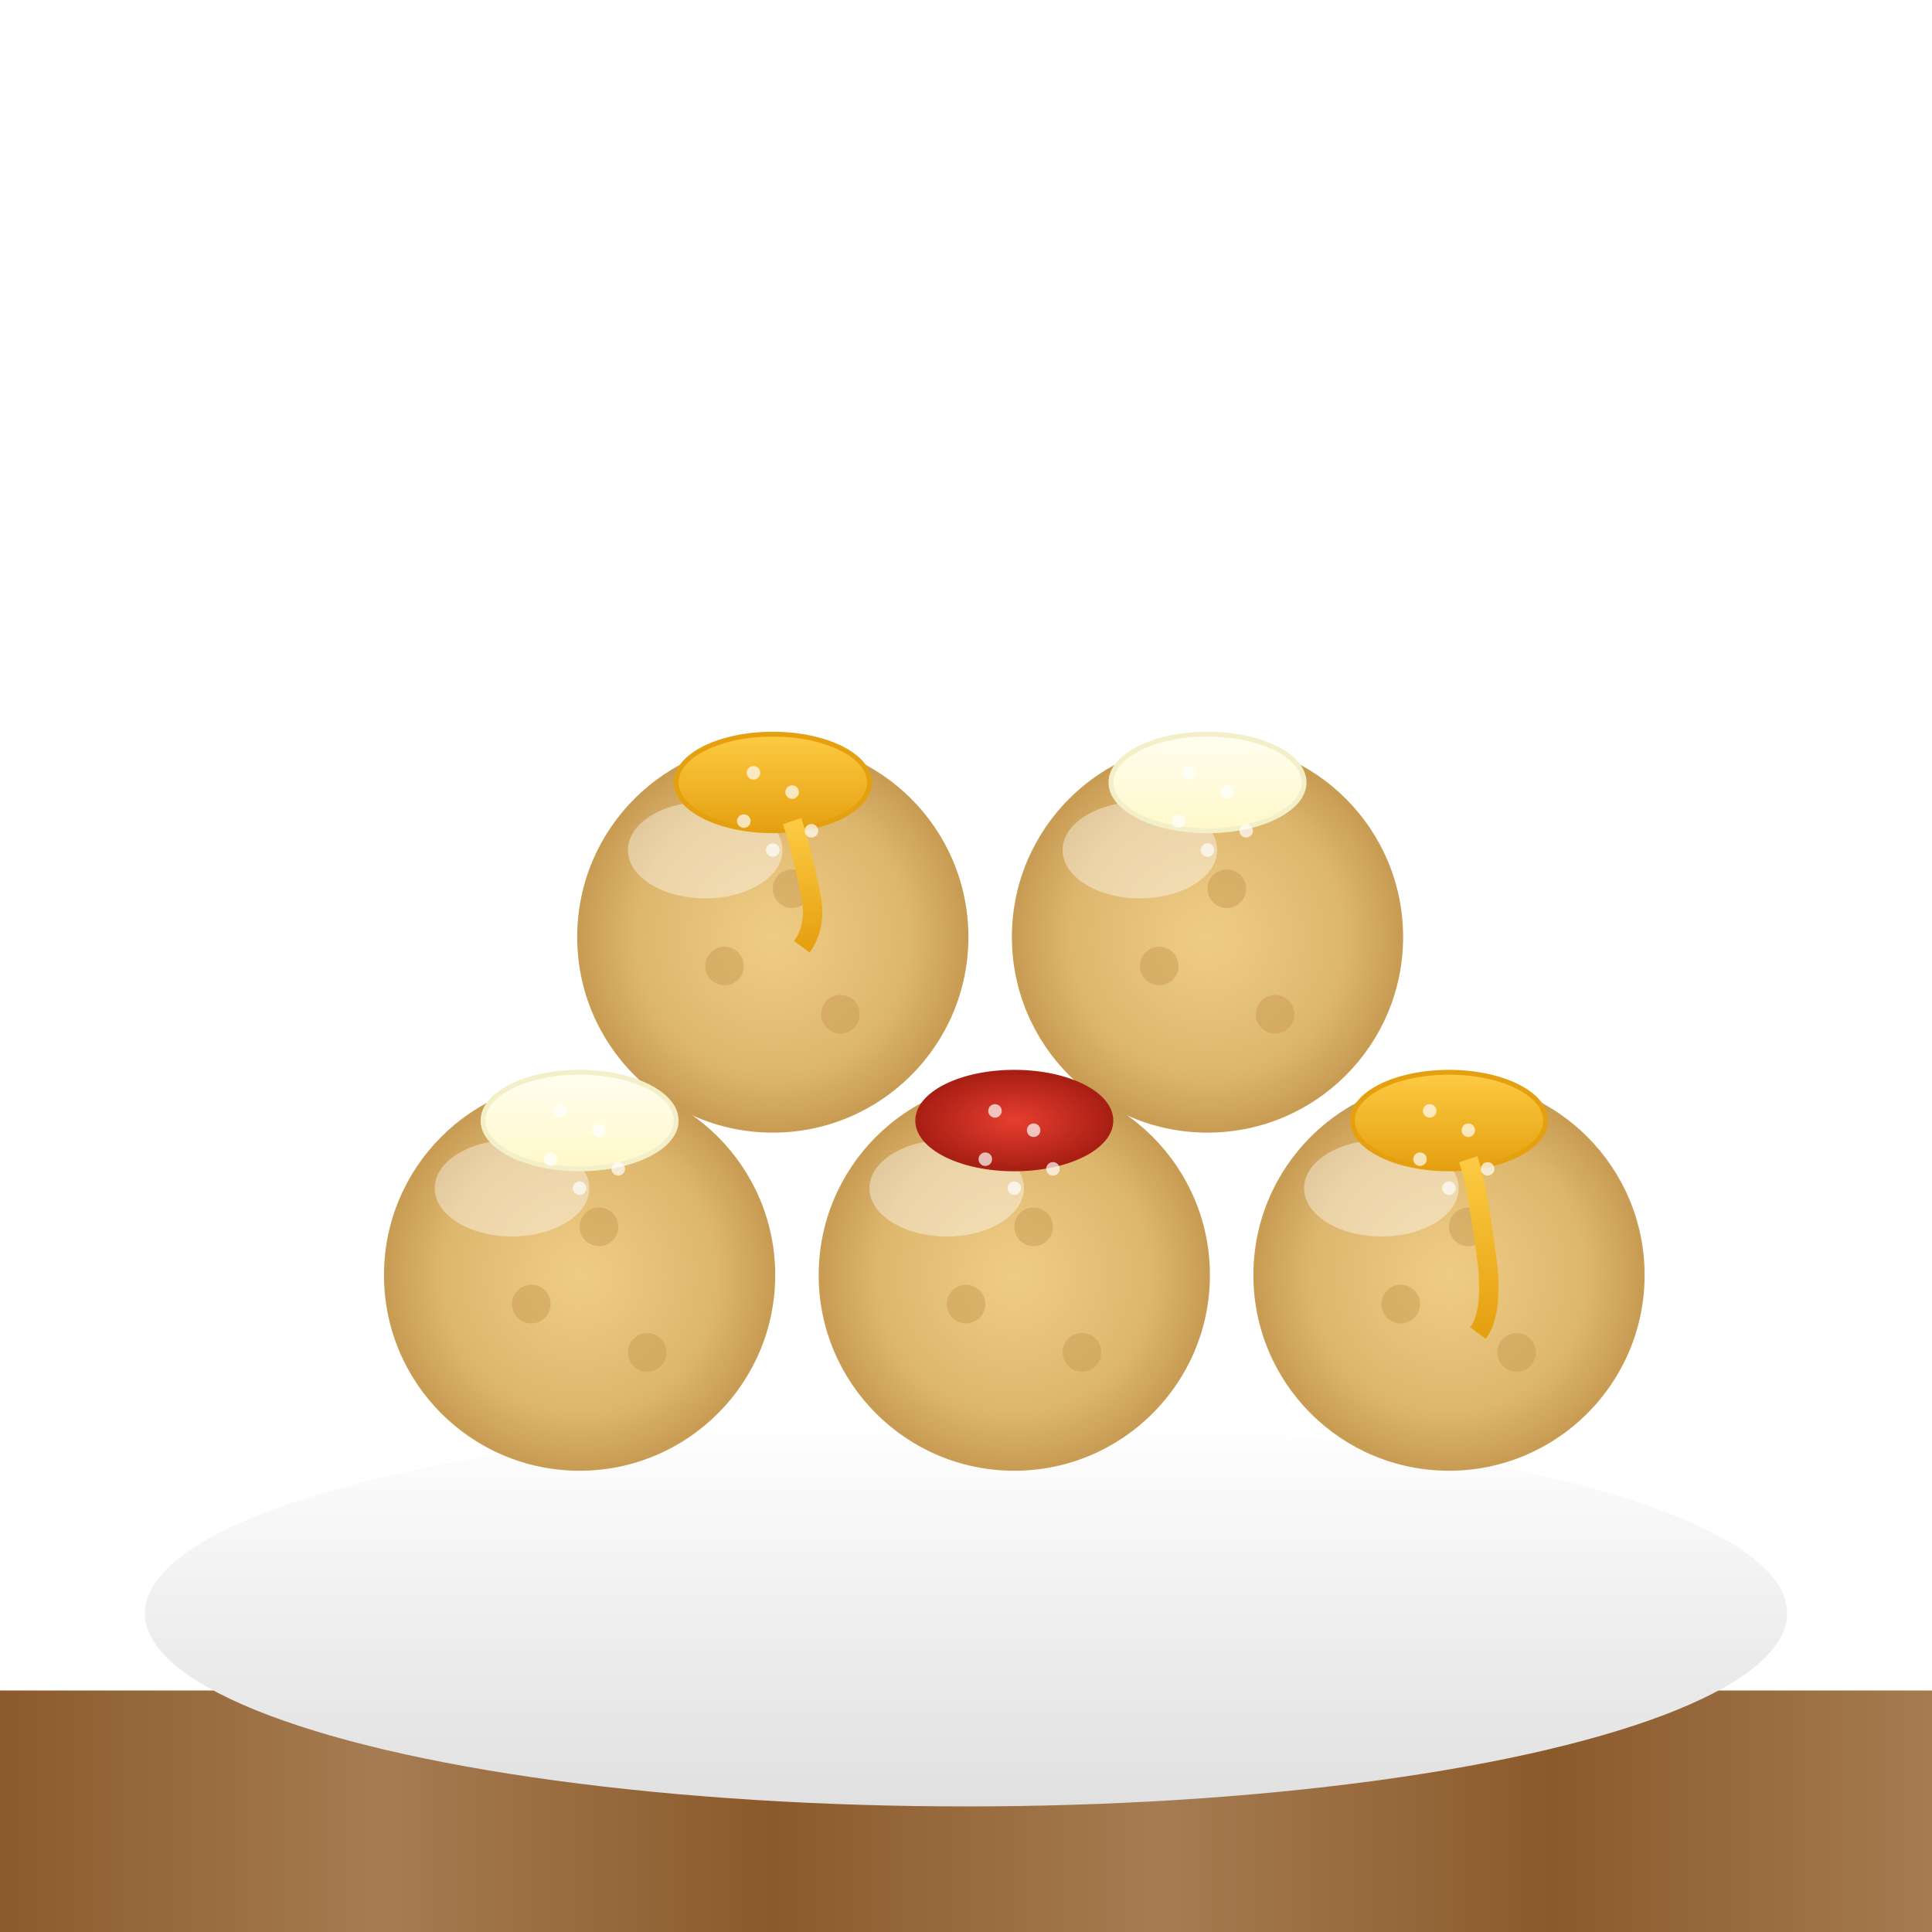 <?xml version="1.0" encoding="UTF-8" standalone="no"?>
<svg width="200" height="200" viewBox="0 0 200 200" xmlns="http://www.w3.org/2000/svg">
  <defs>
    <!-- Wooden Table -->
    <linearGradient id="woodGradient" x1="0%" y1="0%" x2="100%" y2="0%">
      <stop offset="0%" stop-color="#8B5A2B" />
      <stop offset="20%" stop-color="#A67C52" />
      <stop offset="40%" stop-color="#8B5A2B" />
      <stop offset="60%" stop-color="#A67C52" />
      <stop offset="80%" stop-color="#8B5A2B" />
      <stop offset="100%" stop-color="#A67C52" />
    </linearGradient>
    
    <!-- Plate Gradient -->
    <linearGradient id="plateGradient" x1="0%" y1="0%" x2="0%" y2="100%">
      <stop offset="0%" stop-color="#FFFFFF" />
      <stop offset="100%" stop-color="#E0E0E0" />
    </linearGradient>
    
    <!-- Ustipci Dough Gradient -->
    <linearGradient id="doughGradient" x1="0%" y1="0%" x2="0%" y2="100%">
      <stop offset="0%" stop-color="#F9E2A6" />
      <stop offset="100%" stop-color="#DEB76E" />
    </linearGradient>
    
    <!-- Fried Texture Gradient -->
    <radialGradient id="friedTexture" cx="50%" cy="50%" r="50%" fx="50%" fy="50%">
      <stop offset="0%" stop-color="#EFCC85" />
      <stop offset="70%" stop-color="#DEB76E" />
      <stop offset="100%" stop-color="#C99C54" />
    </radialGradient>
    
    <!-- Kajmak Gradient -->
    <linearGradient id="kajmakGradient" x1="0%" y1="0%" x2="0%" y2="100%">
      <stop offset="0%" stop-color="#FFFEF0" />
      <stop offset="100%" stop-color="#FFF8C9" />
    </linearGradient>
    
    <!-- Jam Gradient -->
    <radialGradient id="jamGradient" cx="50%" cy="50%" r="50%" fx="50%" fy="50%">
      <stop offset="0%" stop-color="#E53E2F" />
      <stop offset="100%" stop-color="#AA1F14" />
    </radialGradient>
    
    <!-- Honey Gradient -->
    <linearGradient id="honeyGradient" x1="0%" y1="0%" x2="0%" y2="100%">
      <stop offset="0%" stop-color="#FDCB43" />
      <stop offset="100%" stop-color="#E5A010" />
    </linearGradient>
    
    <!-- Drop Shadow -->
    <filter id="dropShadow" x="-20%" y="-20%" width="140%" height="140%">
      <feGaussianBlur in="SourceAlpha" stdDeviation="2" />
      <feOffset dx="0" dy="2" result="offsetblur" />
      <feComponentTransfer>
        <feFuncA type="linear" slope="0.3" />
      </feComponentTransfer>
      <feMerge>
        <feMergeNode />
        <feMergeNode in="SourceGraphic" />
      </feMerge>
    </filter>
    
    <!-- Inner Shadow -->
    <filter id="innerShadow" x="-50%" y="-50%" width="200%" height="200%">
      <feGaussianBlur in="SourceAlpha" stdDeviation="1" result="blur" />
      <feOffset dx="0" dy="1" />
      <feComposite in2="SourceAlpha" operator="arithmetic" k2="-1" k3="1" />
      <feColorMatrix type="matrix" values="0 0 0 0 0  0 0 0 0 0  0 0 0 0 0  0 0 0 0.3 0" />
      <feMerge>
        <feMergeNode />
        <feMergeNode in="SourceGraphic" />
      </feMerge>
    </filter>
    
    <!-- Gloss Effect -->
    <filter id="gloss" x="-50%" y="-50%" width="200%" height="200%">
      <feGaussianBlur in="SourceAlpha" stdDeviation="2" />
      <feOffset dx="0" dy="-2" />
      <feComponentTransfer>
        <feFuncA type="linear" slope="0.3" />
      </feComponentTransfer>
      <feComposite in2="SourceGraphic" operator="arithmetic" k2="-1" k3="1" />
      <feColorMatrix type="matrix" values="0 0 0 0 1  0 0 0 0 1  0 0 0 0 1  0 0 0 0.5 0" />
      <feMerge>
        <feMergeNode />
        <feMergeNode in="SourceGraphic" />
      </feMerge>
    </filter>
  </defs>
  
  <!-- Wooden Table Background -->
  <rect x="0" y="175" width="200" height="25" fill="url(#woodGradient)" />
  
  <!-- Plate with Shadow -->
  <ellipse cx="100" cy="165" rx="85" ry="20" fill="url(#plateGradient)" filter="url(#dropShadow)" />
  
  <!-- Ustipci (fried dough balls) -->
  <g filter="url(#dropShadow)">
    <!-- First Row -->
    <circle cx="60" cy="130" r="20" fill="url(#friedTexture)" stroke="#C99C54" stroke-width="0.5" />
    <circle cx="105" cy="130" r="20" fill="url(#friedTexture)" stroke="#C99C54" stroke-width="0.5" />
    <circle cx="150" cy="130" r="20" fill="url(#friedTexture)" stroke="#C99C54" stroke-width="0.5" />
    
    <!-- Second Row -->
    <circle cx="80" cy="95" r="20" fill="url(#friedTexture)" stroke="#C99C54" stroke-width="0.5" />
    <circle cx="125" cy="95" r="20" fill="url(#friedTexture)" stroke="#C99C54" stroke-width="0.5" />
  </g>
  
  <!-- Fried Surface Texture -->
  <g opacity="0.5">
    <circle cx="62" cy="127" r="2" fill="#C99C54" />
    <circle cx="55" cy="135" r="2" fill="#C99C54" />
    <circle cx="67" cy="140" r="2" fill="#C99C54" />
    
    <circle cx="107" cy="127" r="2" fill="#C99C54" />
    <circle cx="100" cy="135" r="2" fill="#C99C54" />
    <circle cx="112" cy="140" r="2" fill="#C99C54" />
    
    <circle cx="152" cy="127" r="2" fill="#C99C54" />
    <circle cx="145" cy="135" r="2" fill="#C99C54" />
    <circle cx="157" cy="140" r="2" fill="#C99C54" />
    
    <circle cx="82" cy="92" r="2" fill="#C99C54" />
    <circle cx="75" cy="100" r="2" fill="#C99C54" />
    <circle cx="87" cy="105" r="2" fill="#C99C54" />
    
    <circle cx="127" cy="92" r="2" fill="#C99C54" />
    <circle cx="120" cy="100" r="2" fill="#C99C54" />
    <circle cx="132" cy="105" r="2" fill="#C99C54" />
  </g>
  
  <!-- Light Highlights -->
  <g opacity="0.4">
    <ellipse cx="53" cy="123" rx="8" ry="5" fill="#FFFFFF" />
    <ellipse cx="98" cy="123" rx="8" ry="5" fill="#FFFFFF" />
    <ellipse cx="143" cy="123" rx="8" ry="5" fill="#FFFFFF" />
    <ellipse cx="73" cy="88" rx="8" ry="5" fill="#FFFFFF" />
    <ellipse cx="118" cy="88" rx="8" ry="5" fill="#FFFFFF" />
  </g>
  
  <!-- Kajmak (Clotted Cream) Topping -->
  <g filter="url(#gloss)">
    <ellipse cx="60" cy="118" rx="10" ry="5" fill="url(#kajmakGradient)" stroke="#F2EFC9" stroke-width="0.5" />
    <ellipse cx="125" cy="83" rx="10" ry="5" fill="url(#kajmakGradient)" stroke="#F2EFC9" stroke-width="0.5" />
  </g>
  
  <!-- Jam Topping -->
  <g filter="url(#gloss)">
    <ellipse cx="105" cy="118" rx="10" ry="5" fill="url(#jamGradient)" stroke="#AA1F14" stroke-width="0.5" />
  </g>
  
  <!-- Honey Topping with Drip Effect -->
  <g filter="url(#gloss)">
    <ellipse cx="150" cy="118" rx="10" ry="5" fill="url(#honeyGradient)" stroke="#E5A010" stroke-width="0.5" />
    <path d="M152,122 Q153,125 154,133 Q154.5,138 153,140" stroke="url(#honeyGradient)" stroke-width="2" fill="none" />
    
    <ellipse cx="80" cy="83" rx="10" ry="5" fill="url(#honeyGradient)" stroke="#E5A010" stroke-width="0.5" />
    <path d="M82,87 Q83,90 84,95 Q84.5,98 83,100" stroke="url(#honeyGradient)" stroke-width="2" fill="none" />
  </g>
  
  <!-- Sugar Powder Sprinkle -->
  <g fill="#FFFFFF" opacity="0.7">
    <circle cx="58" cy="115" r="0.7" />
    <circle cx="62" cy="117" r="0.7" />
    <circle cx="57" cy="120" r="0.7" />
    <circle cx="64" cy="121" r="0.7" />
    <circle cx="60" cy="123" r="0.7" />
    
    <circle cx="103" cy="115" r="0.7" />
    <circle cx="107" cy="117" r="0.7" />
    <circle cx="102" cy="120" r="0.7" />
    <circle cx="109" cy="121" r="0.7" />
    <circle cx="105" cy="123" r="0.7" />
    
    <circle cx="148" cy="115" r="0.7" />
    <circle cx="152" cy="117" r="0.7" />
    <circle cx="147" cy="120" r="0.7" />
    <circle cx="154" cy="121" r="0.7" />
    <circle cx="150" cy="123" r="0.7" />
    
    <circle cx="78" cy="80" r="0.7" />
    <circle cx="82" cy="82" r="0.7" />
    <circle cx="77" cy="85" r="0.7" />
    <circle cx="84" cy="86" r="0.7" />
    <circle cx="80" cy="88" r="0.7" />
    
    <circle cx="123" cy="80" r="0.7" />
    <circle cx="127" cy="82" r="0.7" />
    <circle cx="122" cy="85" r="0.7" />
    <circle cx="129" cy="86" r="0.7" />
    <circle cx="125" cy="88" r="0.7" />
  </g>
</svg> 